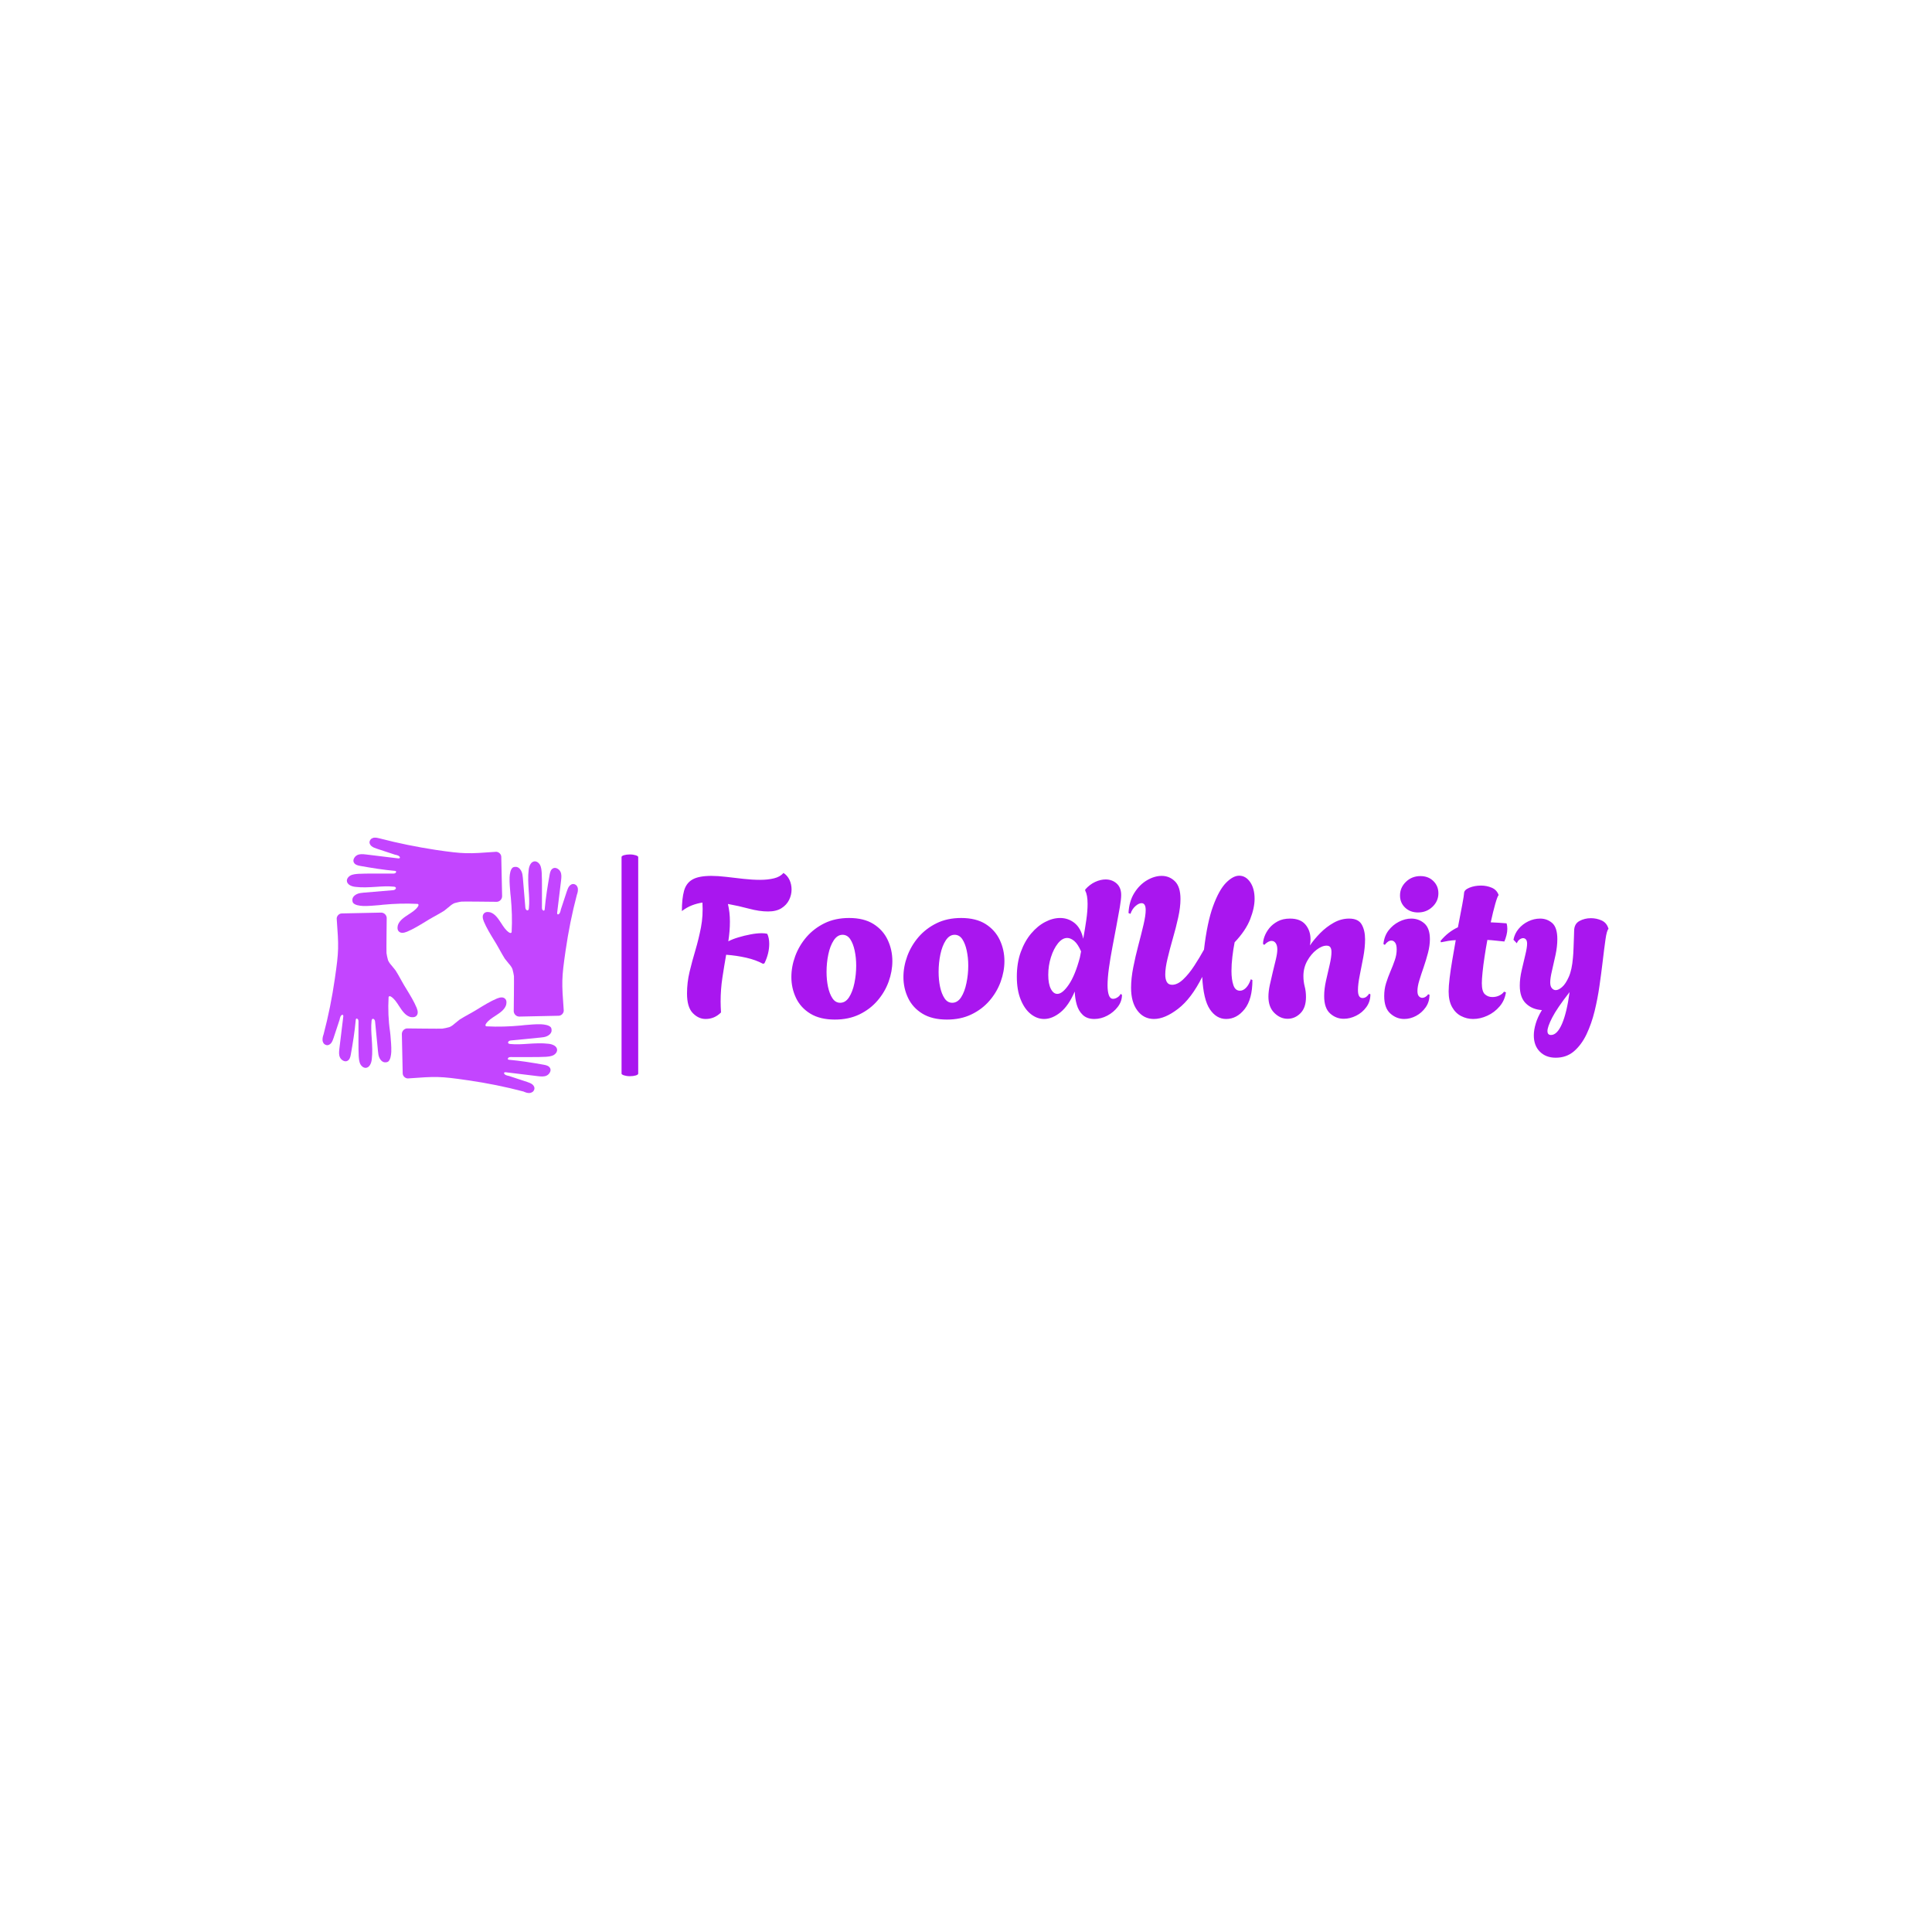 <svg xmlns="http://www.w3.org/2000/svg" version="1.1" xmlns:xlink="http://www.w3.org/1999/xlink" xmlns:svgjs="http://svgjs.dev/svgjs" width="1500" height="1500" viewBox="0 0 1500 1500"><rect width="1500" height="1500" fill="#ffffff"></rect><g transform="matrix(0.667,0,0,0.667,249.394,649.756)"><svg viewBox="0 0 396 79" data-background-color="#ffffff" preserveAspectRatio="xMidYMid meet" height="299" width="1500" xmlns="http://www.w3.org/2000/svg" xmlns:xlink="http://www.w3.org/1999/xlink"><g id="tight-bounds" transform="matrix(1,0,0,1,0.24,0.229)"><svg viewBox="0 0 395.52 78.542" height="78.542" width="395.52"><g><svg viewBox="0 0 548.876 108.995" height="78.542" width="395.52"><g><rect width="7.112" height="94.641" x="127.625" y="7.177" fill="#a916ef" opacity="1" stroke-width="0" stroke="transparent" fill-opacity="1" class="rect-yte-0" data-fill-palette-color="primary" rx="1%" id="yte-0" data-palette-color="#a916ef"></rect></g><g transform="matrix(1,0,0,1,153.356,15.064)"><svg viewBox="0 0 395.52 78.868" height="78.868" width="395.52"><g id="textblocktransform"><svg viewBox="0 0 395.52 78.868" height="78.868" width="395.52" id="textblock"><g><svg viewBox="0 0 395.52 78.868" height="78.868" width="395.52"><g transform="matrix(1,0,0,1,0,0)"><svg width="395.52" viewBox="1.1 -36.75 234.43 46.75" height="78.868" data-palette-color="#a916ef"><path d="M7.1 0.2L7.1 0.2Q5.3 0.2 3.85-1.3 2.4-2.8 2.4-6.25L2.4-6.25Q2.4-9.05 3.05-11.75 3.7-14.45 4.53-17.23 5.35-20 5.93-22.98 6.5-25.95 6.3-29.25L6.3-29.25Q4.95-29.05 3.65-28.55 2.35-28.05 1.1-27.1L1.1-27.1Q1.1-30.25 1.65-32.23 2.2-34.2 3.8-35.1 5.4-36 8.55-36L8.55-36Q10.25-36 12.35-35.75 14.45-35.5 16.68-35.25 18.9-35 20.9-35L20.9-35Q22.85-35 24.4-35.38 25.95-35.75 26.8-36.75L26.8-36.75Q27.8-36.1 28.33-34.98 28.85-33.85 28.85-32.55L28.85-32.55Q28.85-31.2 28.23-29.93 27.6-28.65 26.3-27.83 25-27 22.9-27L22.9-27Q20.7-27 18.1-27.7 15.5-28.4 12.75-28.9L12.75-28.9Q13-27.8 13.13-26.7 13.25-25.6 13.25-24.45L13.25-24.45Q13.25-23.2 13.15-21.98 13.05-20.75 12.85-19.45L12.85-19.45Q13.9-20 15.4-20.45 16.9-20.9 18.48-21.2 20.05-21.5 21.3-21.5L21.3-21.5Q22.1-21.5 22.7-21.35L22.7-21.35Q23.2-20.3 23.2-18.8L23.2-18.8Q23.2-16.4 22-13.9L22-13.9 21.65-13.75Q19.8-14.75 17.38-15.3 14.95-15.85 12.3-16.05L12.3-16.05Q11.8-13.2 11.35-10.25 10.9-7.3 10.9-4.2L10.9-4.2Q10.9-3.55 10.93-2.85 10.95-2.15 11-1.45L11-1.45Q9.35 0.2 7.1 0.2ZM39.8 0.35L39.8 0.35Q36.05 0.35 33.6-1.15 31.15-2.65 29.97-5.13 28.8-7.6 28.8-10.4L28.8-10.4Q28.8-13.05 29.77-15.7 30.75-18.35 32.62-20.53 34.5-22.7 37.2-24.03 39.9-25.35 43.4-25.35L43.4-25.35Q47.15-25.35 49.57-23.83 52-22.3 53.17-19.8 54.35-17.3 54.35-14.45L54.35-14.45Q54.35-11.85 53.4-9.22 52.45-6.6 50.57-4.42 48.7-2.25 46-0.95 43.3 0.35 39.8 0.35ZM41.15-3.9L41.15-3.9Q42.5-3.9 43.4-5.3 44.3-6.7 44.75-8.88 45.2-11.05 45.2-13.3L45.2-13.3Q45.2-15.3 44.82-17.07 44.45-18.85 43.7-19.98 42.95-21.1 41.75-21.1L41.75-21.1Q40.45-21.1 39.52-19.7 38.6-18.3 38.15-16.15 37.7-14 37.7-11.7L37.7-11.7Q37.7-9.7 38.07-7.93 38.45-6.15 39.2-5.03 39.95-3.9 41.15-3.9ZM68.15 0.35L68.15 0.35Q64.4 0.35 61.95-1.15 59.5-2.65 58.32-5.13 57.15-7.6 57.15-10.4L57.15-10.4Q57.15-13.05 58.12-15.7 59.1-18.35 60.97-20.53 62.85-22.7 65.55-24.03 68.25-25.35 71.75-25.35L71.75-25.35Q75.5-25.35 77.92-23.83 80.34-22.3 81.52-19.8 82.7-17.3 82.7-14.45L82.7-14.45Q82.7-11.85 81.75-9.22 80.8-6.6 78.92-4.42 77.05-2.25 74.34-0.95 71.65 0.35 68.15 0.35ZM69.5-3.9L69.5-3.9Q70.84-3.9 71.75-5.3 72.65-6.7 73.09-8.88 73.55-11.05 73.55-13.3L73.55-13.3Q73.55-15.3 73.17-17.07 72.8-18.85 72.05-19.98 71.3-21.1 70.09-21.1L70.09-21.1Q68.8-21.1 67.87-19.7 66.95-18.3 66.5-16.15 66.05-14 66.05-11.7L66.05-11.7Q66.05-9.7 66.42-7.93 66.8-6.15 67.55-5.03 68.3-3.9 69.5-3.9ZM92.74 0.2L92.74 0.2Q90.94 0.2 89.37-1.05 87.79-2.3 86.82-4.7 85.84-7.1 85.84-10.5L85.84-10.5Q85.84-14 86.84-16.75 87.84-19.5 89.47-21.43 91.09-23.35 93.02-24.35 94.94-25.35 96.79-25.35L96.79-25.35Q98.84-25.35 100.44-24.08 102.04-22.8 102.64-20.1L102.64-20.1Q103.09-22.6 103.42-24.88 103.74-27.15 103.74-28.9L103.74-28.9Q103.74-31.2 103.14-32.25L103.14-32.25 103.14-32.55Q104.29-33.85 105.67-34.48 107.04-35.1 108.29-35.1L108.29-35.1Q109.94-35.1 111.09-34.08 112.24-33.05 112.24-31.15L112.24-31.15Q112.24-30.1 111.89-28.05 111.54-26 111.04-23.38 110.54-20.75 110.02-17.98 109.49-15.2 109.14-12.68 108.79-10.15 108.79-8.3L108.79-8.3Q108.79-6.75 109.12-5.83 109.44-4.9 110.19-4.9L110.19-4.9Q110.74-4.9 111.32-5.28 111.89-5.65 112.09-6.15L112.09-6.15 112.44-5.9Q112.44-4.25 111.39-2.88 110.34-1.5 108.74-0.65 107.14 0.2 105.44 0.2L105.44 0.2Q103.59 0.2 102.52-0.83 101.44-1.85 100.99-3.45 100.54-5.05 100.49-6.75L100.49-6.75Q98.94-3.15 96.87-1.48 94.79 0.2 92.74 0.2ZM96.09-6.15L96.09-6.15Q97.39-6.15 98.99-8.5 100.59-10.85 101.79-15.35L101.79-15.35 102.09-16.9Q101.29-18.75 100.37-19.53 99.44-20.3 98.59-20.3L98.59-20.3Q97.34-20.3 96.24-18.93 95.14-17.55 94.47-15.43 93.79-13.3 93.79-10.95L93.79-10.95Q93.79-8.7 94.44-7.43 95.09-6.15 96.09-6.15ZM120.54 0.2L120.54 0.2Q117.94 0.2 116.34-1.93 114.74-4.05 114.74-7.7L114.74-7.7Q114.74-10.05 115.29-12.85 115.84-15.65 116.59-18.48 117.34-21.3 117.89-23.65 118.44-26 118.44-27.35L118.44-27.35Q118.44-29.1 117.39-29.1L117.39-29.1Q116.69-29.1 115.84-28.35 114.99-27.6 114.59-26.4L114.59-26.4 114.09-26.6Q114.24-29.55 115.54-31.65 116.84-33.75 118.74-34.88 120.64-36 122.49-36L122.49-36Q124.44-36 125.84-34.63 127.24-33.25 127.24-30.15L127.24-30.15Q127.24-28.05 126.66-25.45 126.09-22.85 125.31-20.18 124.54-17.5 123.97-15.1 123.39-12.7 123.39-11.05L123.39-11.05Q123.39-9.85 123.79-9.15 124.19-8.45 125.14-8.45L125.14-8.45Q126.49-8.45 127.94-9.83 129.39-11.2 130.74-13.28 132.09-15.35 133.19-17.35L133.19-17.35Q133.99-24.25 135.49-28.35 136.99-32.45 138.76-34.25 140.54-36.05 142.09-36.05L142.09-36.05Q143.74-36.05 144.87-34.43 145.99-32.8 145.99-30.2L145.99-30.2Q145.99-27.9 144.87-25.03 143.74-22.15 140.94-19.2L140.94-19.2Q140.59-17.45 140.37-15.55 140.14-13.65 140.14-11.95L140.14-11.95Q140.14-9.8 140.62-8.38 141.09-6.95 142.29-6.95L142.29-6.95Q143.09-6.95 143.81-7.68 144.54-8.4 145.04-9.85L145.04-9.85 145.44-9.65Q145.44-4.8 143.47-2.3 141.49 0.2 138.79 0.2L138.79 0.2Q136.34 0.2 134.69-2.23 133.04-4.65 132.74-10.45L132.74-10.45Q129.99-4.95 126.64-2.38 123.29 0.2 120.54 0.2ZM154.34 0.15L154.34 0.15Q152.49 0.15 150.99-1.33 149.49-2.8 149.49-5.45L149.49-5.45Q149.49-6.75 149.84-8.4 150.19-10.05 150.61-11.75 151.04-13.45 151.39-14.95 151.74-16.45 151.74-17.4L151.74-17.4Q151.74-18.4 151.34-18.98 150.94-19.55 150.29-19.55L150.29-19.55Q149.44-19.55 148.44-18.55L148.44-18.55 148.14-18.75Q148.09-19.55 148.49-20.65 148.89-21.75 149.71-22.78 150.54-23.8 151.84-24.5 153.14-25.2 154.94-25.2L154.94-25.2Q157.59-25.2 158.86-23.68 160.14-22.15 160.14-19.95L160.14-19.95Q160.14-19.15 159.99-18.4L159.99-18.4Q161.04-19.95 162.59-21.53 164.14-23.1 166.01-24.15 167.89-25.2 169.89-25.2L169.89-25.2Q172.24-25.2 173.09-23.7 173.94-22.2 173.94-19.95L173.94-19.95Q173.94-17.85 173.49-15.45 173.04-13.05 172.59-10.83 172.14-8.6 172.14-7.1L172.14-7.1Q172.14-5.1 173.29-5.1L173.29-5.1Q173.89-5.1 174.34-5.48 174.79-5.85 174.94-6.2L174.94-6.2 175.29-6.05Q175.29-4.2 174.26-2.8 173.24-1.4 171.69-0.63 170.14 0.15 168.54 0.15L168.54 0.15Q166.59 0.15 165.09-1.2 163.59-2.55 163.59-5.6L163.59-5.6Q163.59-7.4 164.06-9.5 164.54-11.6 164.99-13.55 165.44-15.5 165.44-16.75L165.44-16.75Q165.44-17.5 165.16-17.93 164.89-18.35 164.19-18.35L164.19-18.35Q163.04-18.35 161.66-17.3 160.29-16.25 159.31-14.5 158.34-12.75 158.34-10.65L158.34-10.65Q158.34-9.3 158.66-8.05 158.99-6.8 158.99-5.35L158.99-5.35Q158.99-2.65 157.59-1.25 156.19 0.15 154.34 0.15ZM187.34-26.75L187.34-26.75Q185.34-26.75 184.06-27.98 182.78-29.2 182.78-31.05L182.78-31.05Q182.78-33.05 184.28-34.5 185.78-35.95 187.94-35.95L187.94-35.95Q189.94-35.95 191.21-34.7 192.49-33.45 192.49-31.6L192.49-31.6Q192.49-29.6 190.99-28.18 189.49-26.75 187.34-26.75ZM183.84 0.2L183.84 0.2Q181.88 0.2 180.34-1.18 178.78-2.55 178.78-5.6L178.78-5.6Q178.78-7.35 179.26-8.88 179.74-10.4 180.36-11.85 180.99-13.3 181.46-14.68 181.94-16.05 181.94-17.4L181.94-17.4Q181.94-18.6 181.53-19.13 181.13-19.65 180.59-19.65L180.59-19.65Q179.74-19.65 178.94-18.55L178.94-18.55 178.59-18.75Q178.78-20.75 179.86-22.18 180.94-23.6 182.51-24.4 184.09-25.2 185.63-25.2L185.63-25.2Q187.53-25.2 188.94-23.98 190.34-22.75 190.34-20L190.34-20Q190.34-18.35 189.86-16.53 189.38-14.7 188.76-12.9 188.13-11.1 187.66-9.55 187.19-8 187.19-6.9L187.19-6.9Q187.19-5.95 187.56-5.55 187.94-5.15 188.38-5.15L188.38-5.15Q188.84-5.15 189.26-5.43 189.69-5.7 189.88-6.05L189.88-6.05 190.24-5.95Q190.24-4.1 189.26-2.73 188.28-1.35 186.84-0.58 185.38 0.2 183.84 0.2ZM201.28 0.2L201.28 0.2Q199.68 0.2 198.26-0.53 196.83-1.25 195.96-2.8 195.08-4.35 195.08-6.75L195.08-6.75Q195.08-8.05 195.33-10.15 195.58-12.25 196.01-14.75 196.43-17.25 196.88-19.75L196.88-19.75Q195.88-19.7 194.96-19.55 194.03-19.4 193.13-19.2L193.13-19.2 193.03-19.55Q194.03-20.75 195.13-21.6 196.23-22.45 197.43-23L197.43-23Q198.08-26.3 198.53-28.73 198.98-31.15 198.98-31.6L198.98-31.6Q198.98-32.45 200.31-33 201.63-33.55 203.28-33.55L203.28-33.55Q204.73-33.55 206.01-33 207.28-32.45 207.73-31.15L207.73-31.15Q207.43-30.85 206.88-28.93 206.33-27 205.73-24.25L205.73-24.25Q206.68-24.2 207.68-24.15 208.68-24.1 209.73-24L209.73-24Q209.83-23.7 209.88-23.35 209.93-23 209.93-22.6L209.93-22.6Q209.93-21.85 209.71-20.98 209.48-20.1 209.18-19.4L209.18-19.4Q207.98-19.5 206.93-19.63 205.88-19.75 204.88-19.8L204.88-19.8Q204.48-17.65 204.16-15.5 203.83-13.35 203.66-11.6 203.48-9.85 203.48-8.85L203.48-8.85Q203.48-6.75 204.26-6.05 205.03-5.35 206.13-5.35L206.13-5.35Q207.13-5.35 207.93-5.75 208.73-6.15 209.08-6.7L209.08-6.7 209.58-6.55Q209.28-4.5 207.98-2.98 206.68-1.45 204.88-0.63 203.08 0.2 201.28 0.2ZM222.18 10L222.18 10Q219.68 10 218.16 8.47 216.63 6.95 216.63 4.35L216.63 4.35Q216.63 3 217.11 1.38 217.58-0.25 218.68-2.05L218.68-2.05Q216.23-2.2 214.66-3.7 213.08-5.2 213.08-8.25L213.08-8.25Q213.08-10.05 213.56-12.13 214.03-14.2 214.48-16.03 214.93-17.85 214.93-18.85L214.93-18.85Q214.93-19.6 214.63-19.93 214.33-20.25 213.93-20.25L213.93-20.25Q213.53-20.25 213.06-19.93 212.58-19.6 212.33-18.95L212.33-18.95 211.48-19.85Q211.78-21.4 212.78-22.6 213.78-23.8 215.23-24.5 216.68-25.2 218.23-25.2L218.23-25.2Q219.98-25.2 221.28-24.08 222.58-22.95 222.58-20L222.58-20Q222.58-18.15 222.13-16.03 221.68-13.9 221.23-12.03 220.78-10.15 220.78-9.05L220.78-9.05Q220.78-8.05 221.21-7.58 221.63-7.1 222.18-7.1L222.18-7.1Q222.88-7.1 223.78-7.88 224.68-8.65 225.48-10.45 226.28-12.25 226.53-15.3L226.53-15.3Q226.63-16.25 226.68-17.73 226.73-19.2 226.78-20.48 226.83-21.75 226.83-22.05L226.83-22.05Q226.83-23.85 228.16-24.58 229.48-25.3 231.08-25.3L231.08-25.3Q232.48-25.3 233.73-24.75 234.98-24.2 235.43-22.9L235.43-22.9 235.53-22.6Q235.08-22.2 234.76-19.9 234.43-17.6 233.98-13.75L233.98-13.75Q233.68-11.25 233.23-8.1 232.78-4.95 232.01-1.78 231.23 1.4 229.96 4.08 228.68 6.75 226.78 8.38 224.88 10 222.18 10ZM220.98 4.25L220.98 4.25Q222.53 4.25 223.76 1.43 224.98-1.4 225.68-6.6L225.68-6.6Q222.48-2.5 221.28-0.15 220.08 2.2 220.08 3.25L220.08 3.25Q220.08 4.25 220.98 4.25Z" opacity="1" transform="matrix(1,0,0,1,0,0)" fill="#a916ef" class="wordmark-text-0" data-fill-palette-color="primary" id="text-0"></path></svg></g></svg></g></svg></g></svg></g><g><svg viewBox="0 0 109.006 108.995" height="108.995" width="109.006"><g><svg xmlns="http://www.w3.org/2000/svg" xmlns:xlink="http://www.w3.org/1999/xlink" version="1.1" x="0" y="0" viewBox="2.475 2.48 123.051 123.039" style="enable-background:new 0 0 128 128;" xml:space="preserve" height="108.995" width="109.006" class="icon-icon-0" data-fill-palette-color="accent" id="icon-0"><g fill="#c345ff" data-fill-palette-color="accent"><path d="M125.5 27.1C125.5 26.7 125.3 26.3 125.1 25.9 125 25.7 124.9 25.6 124.7 25.4S124.1 25 123.8 24.9C122.8 24.6 121.9 25.2 121.4 25.8 120.8 26.5 120.5 27.5 120.2 28.3L117.3 37.1C117.3 37.2 117.2 37.4 117.2 37.6 117 38.3 116.8 39.1 116.2 39.4 116 39.5 115.8 39.5 115.7 39.4S115.5 39.1 115.5 38.8L117.4 23.2C117.6 21.5 117.7 20.1 117.1 18.9 116.7 18.1 116 17.5 115.2 17.2 114.6 17 114 17 113.5 17.3 112.5 17.8 112.1 19.1 111.9 20.3 110.9 25.9 110 31.5 109.5 37.1 109.4 37.7 109.1 37.8 108.7 37.5 108.1 37.2 108.2 36.2 108.2 35.6V25.9C108.2 23.7 108.2 21.9 108.1 20.3V19.8C108 18.3 107.9 16.7 107.2 15.5 106.8 14.8 105.9 13.9 104.7 13.9 102.9 14 102 16.1 101.8 18 101.4 21.2 101.6 24.6 101.8 27.8 102 30.7 102.2 33.6 101.9 36.5 101.8 38.2 100.3 37.6 100.2 36.2L99 21.9C98.9 20.9 98.8 19.7 98.3 18.7 98.1 18.3 97.4 16.9 96 16.6 95.2 16.5 94.6 16.6 94.1 16.9 93 17.8 92.7 19.9 92.6 21.6 92.5 24.3 92.8 26.9 93 29.6 93.1 30.2 93.1 30.8 93.2 31.4 93.7 36.8 93.9 42.3 93.6 47.8 93.6 48 93.6 48.1 93.5 48.2 93.3 48.5 92.9 48.5 92.4 48.2 90.7 47.1 89.6 45.3 88.5 43.6 87.1 41.5 85.7 39.3 83.4 38.5 83 38.4 82.5 38.3 82 38.3 81.2 38.3 80.5 38.6 80.1 39.2 79.5 40 79.5 41.2 80.2 42.9 81.5 46 83.3 48.9 85 51.7 85.8 53 86.6 54.3 87.3 55.6L87.8 56.5C88.6 57.9 89.4 59.4 90.3 60.8L91.5 62.3C91.6 62.4 91.8 62.6 91.9 62.8 92.6 63.6 93.3 64.4 93.8 65.4 93.9 65.6 93.9 65.7 94 65.9 94.3 67.1 94.6 68.2 94.7 69.2 94.8 70 94.6 85.4 94.6 86.2 94.7 87.6 95.9 88.7 97.3 88.7L116.2 88.3C117.5 88.3 118.6 87.2 118.7 85.9 117.7 72.1 117.6 70.5 119.6 56.8 120.9 47.8 122.7 38.8 125 30.1 125.4 29 125.6 28 125.5 27.1M118.8 61.2V61z" fill="#c345ff" data-fill-palette-color="accent"></path><path d="M102.3 125.5C102.7 125.5 103.1 125.3 103.5 125.1 103.7 125 103.8 124.9 104 124.7S104.4 124.1 104.5 123.8C104.8 122.8 104.2 121.9 103.6 121.4 102.9 120.8 101.9 120.5 101.1 120.2L92.3 117.3C92.2 117.3 92 117.2 91.8 117.2 91.1 117 90.3 116.8 90 116.2 89.9 116 89.9 115.8 90 115.7S90.3 115.5 90.6 115.5L106.2 117.4C107.9 117.6 109.3 117.7 110.5 117.1 111.3 116.7 111.9 116 112.2 115.2 112.4 114.6 112.4 114 112.1 113.5 111.6 112.5 110.3 112.1 109.1 111.9 103.5 110.9 97.9 110 92.3 109.5 91.7 109.4 91.6 109.1 91.9 108.7 92.2 108.1 93.2 108.2 93.8 108.2H103.5C105.7 108.2 107.5 108.2 109.1 108.1H109.6C111.1 108 112.7 107.9 113.9 107.2 114.6 106.8 115.5 105.9 115.5 104.7 115.4 102.9 113.3 102 111.4 101.8 108.2 101.4 104.8 101.6 101.6 101.8 98.7 102 95.8 102.2 92.9 101.9 91.2 101.8 91.8 100.3 93.2 100.2L107.5 98.8C108.5 98.7 109.7 98.6 110.7 98.1 111.1 97.9 112.5 97.2 112.8 95.8 112.9 95 112.8 94.4 112.5 93.9 111.6 92.8 109.5 92.5 107.8 92.4 105.1 92.3 102.5 92.6 99.8 92.8 99.2 92.9 98.6 92.9 98 93 92.6 93.5 87.1 93.7 81.6 93.4 81.4 93.4 81.3 93.4 81.2 93.3 80.9 93.1 80.9 92.7 81.2 92.2 82.3 90.5 84.1 89.4 85.8 88.3 87.9 86.9 90.1 85.5 90.9 83.2 91 82.8 91.1 82.3 91.1 81.8 91.1 81 90.8 80.3 90.2 79.9 89.4 79.3 88.2 79.3 86.5 80 83.4 81.3 80.5 83.1 77.7 84.8 76.4 85.6 75.1 86.4 73.8 87.1L72.9 87.6C71.5 88.4 70 89.2 68.6 90.1L67.1 91.3C67 91.4 66.8 91.6 66.6 91.7 65.8 92.4 65 93.1 64 93.6 63.8 93.7 63.7 93.7 63.5 93.8 62.3 94.1 61.2 94.4 60.2 94.5 59.4 94.6 44 94.4 43.2 94.4 41.8 94.5 40.7 95.7 40.7 97.1L41.1 116C41.1 117.3 42.2 118.4 43.5 118.5 57.3 117.5 58.9 117.4 72.6 119.4 81.6 120.7 90.6 122.5 99.3 124.8 100.4 125.3 101.3 125.6 102.3 125.5M68.1 118.8H68.3z" fill="#c345ff" data-fill-palette-color="accent"></path><path d="M2.5 100.2C2.5 100.6 2.7 101 2.9 101.4 3 101.6 3.1 101.7 3.3 101.9S3.9 102.3 4.2 102.4C5.2 102.7 6.1 102.1 6.6 101.5 7.2 100.8 7.5 99.8 7.8 99L10.7 90.2C10.7 90.1 10.8 89.9 10.8 89.7 11 89 11.2 88.2 11.8 87.9 12 87.8 12.2 87.8 12.3 87.9S12.5 88.2 12.5 88.5L10.6 104.1C10.4 105.8 10.3 107.2 10.9 108.4 11.3 109.2 12 109.8 12.8 110.1 13.4 110.3 14 110.3 14.5 110 15.5 109.5 15.9 108.2 16.1 107 17.1 101.4 18 95.8 18.5 90.2 18.6 89.6 18.9 89.5 19.3 89.8 19.9 90.1 19.8 91.1 19.8 91.7V101.4C19.8 103.6 19.8 105.4 19.9 107V107.5C20 109 20.1 110.6 20.8 111.8 21.2 112.5 22.1 113.4 23.3 113.4 25.1 113.3 26 111.2 26.2 109.3 26.6 106.1 26.4 102.7 26.2 99.5 26 96.6 25.8 93.7 26.1 90.8 26.2 89.1 27.7 89.7 27.8 91.1L29.2 105.4C29.3 106.4 29.4 107.6 29.9 108.6 30.1 109 30.8 110.4 32.2 110.7 33 110.8 33.6 110.7 34.1 110.4 35.2 109.5 35.5 107.4 35.6 105.7 35.7 103 35.4 100.4 35.2 97.7 35.1 97.1 35.1 96.5 35 95.9 34.2 90.5 34 85 34.3 79.5 34.3 79.3 34.3 79.2 34.4 79.1 34.6 78.8 35 78.8 35.5 79.1 37.2 80.2 38.3 82 39.4 83.7 40.8 85.8 42.2 88 44.5 88.8 45 89 45.5 89 46 89 46.8 89 47.5 88.7 47.9 88.1 48.5 87.3 48.5 86.1 47.8 84.4 46.5 81.3 44.7 78.4 43 75.6 42.2 74.3 41.4 73 40.7 71.7L40.2 70.8C39.4 69.4 38.6 67.9 37.7 66.5L36.5 65C36.4 64.9 36.2 64.7 36.1 64.5 35.4 63.7 34.7 62.9 34.2 61.9 34.1 61.7 34.1 61.6 34 61.4 33.7 60.2 33.4 59.1 33.3 58.1 33.2 57.3 33.4 41.9 33.4 41.1 33.3 39.7 32.1 38.6 30.7 38.6L11.8 39C10.5 39 9.4 40.1 9.3 41.4 10.3 55.2 10.4 56.8 8.4 70.5 7.1 79.5 5.3 88.5 3 97.2 2.6 98.3 2.4 99.3 2.5 100.2M9.2 66.1V66.3z" fill="#c345ff" data-fill-palette-color="accent"></path><path d="M27.4 2.5C27 2.5 26.6 2.7 26.2 2.9 26 3 25.9 3.1 25.7 3.3S25.3 3.9 25.2 4.2C24.9 5.2 25.5 6.1 26.1 6.6 26.8 7.2 27.8 7.5 28.6 7.8L37.4 10.7C37.5 10.7 37.7 10.8 37.9 10.8 38.6 11 39.4 11.2 39.7 11.8 39.8 12 39.8 12.2 39.7 12.3S39.4 12.5 39.1 12.5L23.5 10.6C21.8 10.4 20.4 10.3 19.2 10.9 18.4 11.3 17.8 12 17.5 12.8 17.3 13.4 17.3 14 17.6 14.5 18.1 15.5 19.4 15.9 20.6 16.1 26.2 17.1 31.8 18 37.4 18.5 38 18.6 38.1 18.9 37.8 19.3 37.5 19.9 36.5 19.8 35.9 19.8H26.2C24 19.8 22.2 19.8 20.6 19.9H20.1C18.6 20 17 20.1 15.8 20.8 15.1 21.2 14.2 22.1 14.2 23.3 14.3 25.1 16.4 26 18.3 26.2 21.5 26.6 24.9 26.4 28.1 26.2 31 26 33.9 25.8 36.8 26.1 38.5 26.2 37.9 27.7 36.5 27.8L22.2 29C21.2 29.1 20 29.2 19 29.7 18.6 29.9 17.2 30.6 16.9 32 16.8 32.8 16.9 33.4 17.2 33.9 18.1 35 20.2 35.3 21.9 35.4 24.6 35.5 27.2 35.2 29.9 35 30.5 34.9 31.1 34.9 31.7 34.8 37.1 34.3 42.6 34.1 48.1 34.4 48.3 34.4 48.4 34.4 48.5 34.5 48.8 34.7 48.8 35.1 48.5 35.6 47.4 37.3 45.6 38.4 43.9 39.5 41.8 40.9 39.6 42.3 38.8 44.6 38.7 45 38.6 45.5 38.6 46 38.6 46.8 38.9 47.5 39.5 47.9 40.3 48.5 41.5 48.5 43.2 47.8 46.3 46.5 49.2 44.7 52 43 53.3 42.2 54.6 41.4 55.9 40.7L56.8 40.2C58.2 39.4 59.7 38.6 61.1 37.7L62.6 36.5C62.7 36.4 62.9 36.2 63.1 36.1 63.9 35.4 64.7 34.7 65.7 34.2 65.9 34.1 66 34.1 66.2 34 67.4 33.7 68.5 33.4 69.5 33.3 70.3 33.2 85.7 33.4 86.5 33.4 87.9 33.3 89 32.1 89 30.7L88.6 11.8C88.6 10.5 87.5 9.4 86.2 9.3 72.4 10.3 70.8 10.4 57.1 8.4 48 7 39 5.2 30.2 2.9 29.3 2.7 28.4 2.4 27.4 2.5M61.6 9.2H61.4z" fill="#c345ff" data-fill-palette-color="accent"></path></g></svg></g></svg></g></svg></g><defs></defs></svg><rect width="395.52" height="78.542" fill="none" stroke="none" visibility="hidden"></rect></g></svg></g></svg>